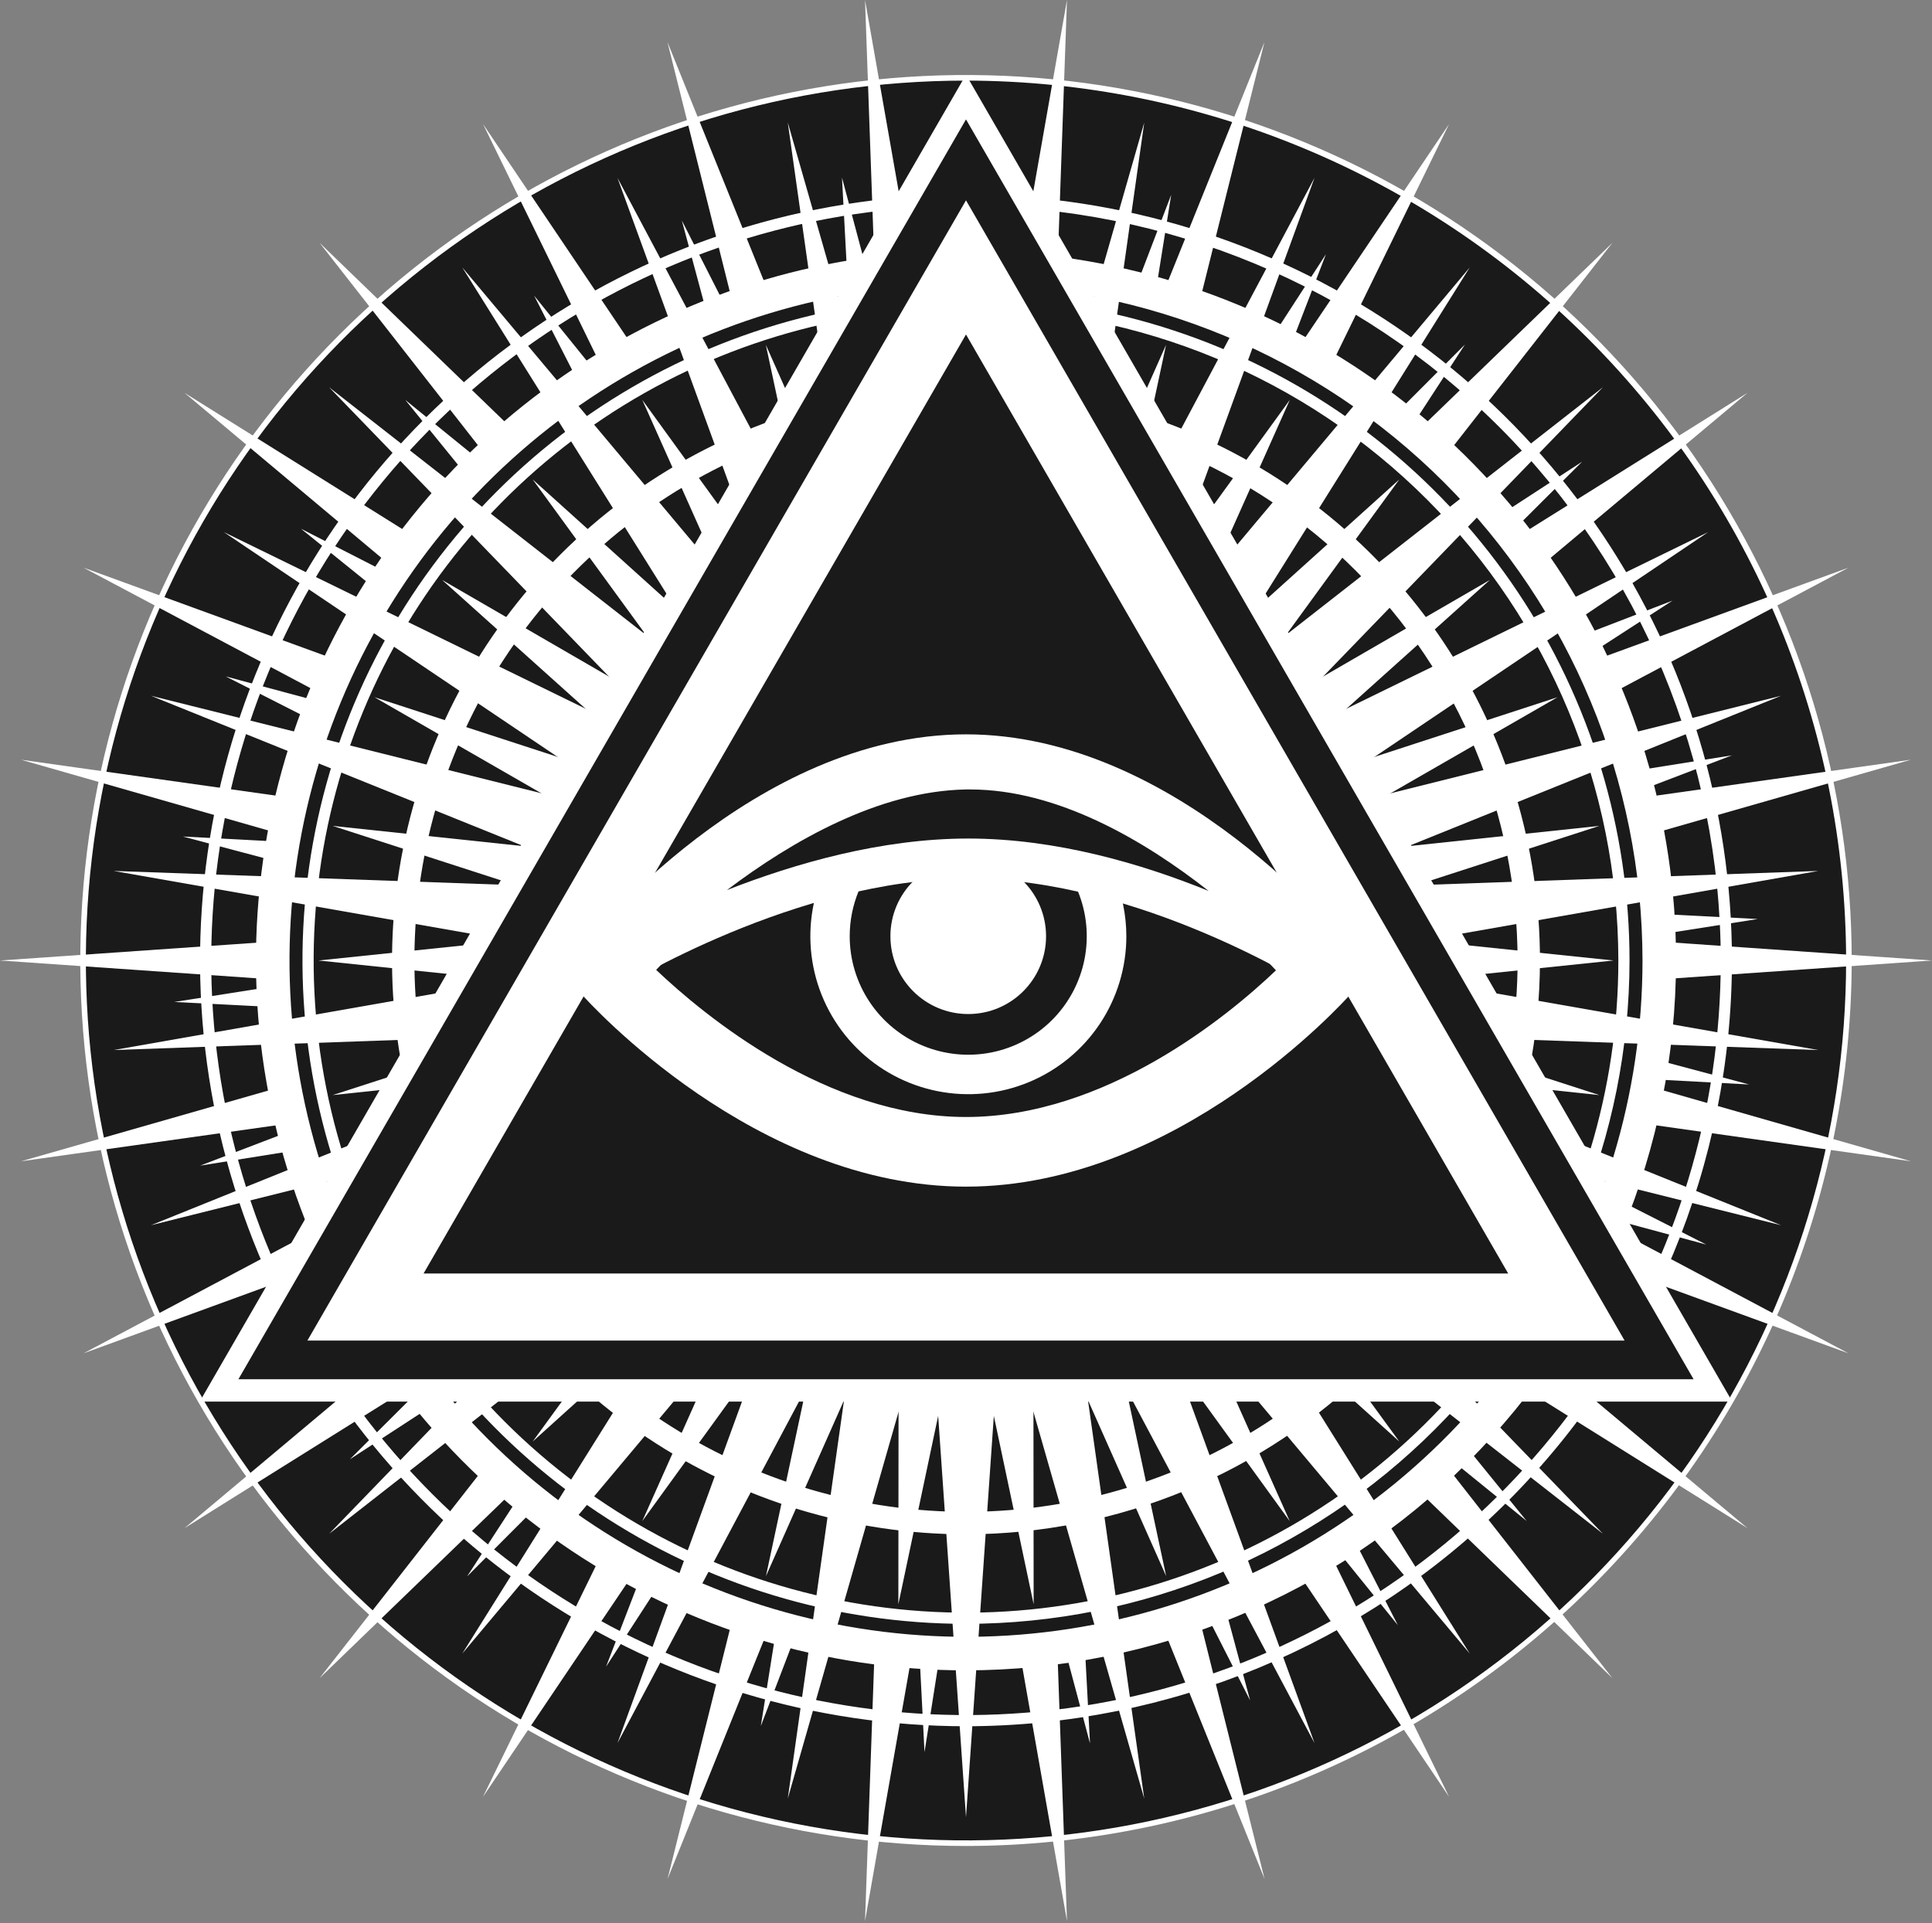 <svg width="466" height="464" viewBox="0 0 466 464" fill="none" xmlns="http://www.w3.org/2000/svg">
<rect x="0" y="0" width="466" height="464" fill="#808080" stroke="none"/>
<path d="M233 444.693C350.615 444.693 445.961 349.347 445.961 231.732C445.961 114.117 350.615 18.771 233 18.771C115.385 18.771 20.039 114.117 20.039 231.732C20.039 349.347 115.385 444.693 233 444.693Z" fill="#1A1A1A"/>
<path d="M233 445.367C190.747 445.367 149.443 432.838 114.311 409.363C79.178 385.889 51.796 352.524 35.627 313.487C19.457 274.45 15.227 231.495 23.47 190.054C31.713 148.613 52.06 110.547 81.937 80.669C111.814 50.792 149.881 30.445 191.322 22.202C232.763 13.959 275.718 18.19 314.754 34.359C353.791 50.529 387.156 77.911 410.631 113.043C434.105 148.175 446.635 189.479 446.635 231.732C446.571 288.372 424.042 342.674 383.992 382.724C343.941 422.775 289.64 445.303 233 445.367V445.367ZM233 19.446C191.014 19.446 149.97 31.896 115.06 55.222C80.15 78.549 52.94 111.703 36.873 150.494C20.805 189.284 16.601 231.968 24.792 273.147C32.983 314.327 53.202 352.153 82.891 381.841C112.579 411.53 150.405 431.749 191.585 439.94C232.764 448.131 275.448 443.927 314.238 427.859C353.029 411.792 386.183 384.583 409.51 349.672C432.836 314.762 445.286 273.719 445.286 231.732C445.222 175.45 422.836 121.492 383.038 81.694C343.241 41.897 289.282 19.51 233 19.446V19.446Z" fill="white"/>
<path d="M233 415.133C334.289 415.133 416.401 333.022 416.401 231.732C416.401 130.443 334.289 48.331 233 48.331C131.71 48.331 49.599 130.443 49.599 231.732C49.599 333.022 131.71 415.133 233 415.133Z" fill="#1A1A1A"/>
<path d="M233 416.482C196.46 416.482 160.741 405.646 130.359 385.346C99.977 365.045 76.297 336.191 62.314 302.433C48.331 268.674 44.672 231.527 51.801 195.69C58.929 159.852 76.525 126.933 102.363 101.095C128.2 75.257 161.119 57.661 196.957 50.533C232.795 43.404 269.942 47.063 303.701 61.046C337.459 75.029 366.313 98.709 386.614 129.091C406.914 159.473 417.749 195.192 417.749 231.732C417.692 280.713 398.209 327.672 363.575 362.307C328.94 396.942 281.981 416.425 233 416.482V416.482ZM233 49.68C196.994 49.68 161.796 60.357 131.857 80.361C101.919 100.366 78.585 128.798 64.806 162.064C51.027 195.33 47.421 231.934 54.446 267.249C61.47 302.564 78.809 335.002 104.27 360.463C129.73 385.923 162.169 403.262 197.483 410.287C232.798 417.311 269.403 413.706 302.668 399.927C335.934 386.148 364.367 362.814 384.371 332.875C404.375 302.937 415.052 267.739 415.052 231.732C414.995 183.467 395.797 137.194 361.667 103.065C327.538 68.936 281.266 49.737 233 49.68V49.68Z" fill="white"/>
<path d="M227.983 136.256L243.006 40.752L247.969 137.281L282.491 47.01L267.253 142.459L319.819 61.331L285.08 151.548L353.343 83.123L300.615 164.116L381.609 111.389L313.184 179.652L403.401 144.913L322.246 197.452L417.722 182.241L327.451 216.763L423.979 221.726L328.476 236.722L421.876 261.643L325.375 256.464L411.546 300.265L318.2 275.128L393.395 335.893L307.304 291.904L368.231 366.963L293.172 306.036L337.161 392.1L276.423 316.933L301.532 410.251L257.759 324.08L262.91 420.608L238.016 327.208L222.994 422.712L218.031 326.157L183.509 416.427L198.72 321.005L146.181 402.106L180.919 311.916L112.657 380.341L165.384 299.321L84.391 352.075L152.816 283.812L62.599 318.551L143.754 265.985L48.278 281.223L138.548 246.701L42.047 241.738L137.524 226.716L44.124 201.822L140.625 206.973L54.454 163.199L147.799 188.309L72.605 127.571L158.696 171.56L97.769 96.501L172.828 157.428L128.839 71.337L189.577 146.532L164.467 53.213L208.241 139.357L203.089 42.856L227.983 136.256Z" fill="white"/>
<path d="M213.635 140.571L208.645 0L233 138.522L257.355 0L252.392 140.571L304.985 10.141L270.921 146.586L349.513 29.938L287.778 156.322L388.918 58.58L302.261 169.376L421.498 94.775L313.723 185.127L445.853 136.957L321.653 202.928L460.903 183.293L325.671 221.996L466 231.732L325.698 241.469L460.903 280.172L321.626 260.537L445.853 326.507L313.723 278.338L421.498 368.69L302.261 294.089L388.918 404.884L287.778 307.142L349.513 433.5L270.921 316.879L305.012 453.324L252.365 322.893L257.355 463.465L233 324.943L208.645 463.465L213.608 322.893L161.015 453.324L195.079 316.879L116.487 433.527L178.222 307.142L77.082 404.884L163.739 294.089L44.502 368.69L152.277 278.311L20.147 326.507L144.347 260.537L5.097 280.172L140.302 241.469L0 231.732L140.302 221.996L5.07 183.293L144.374 202.928L20.147 136.957L152.277 185.127L44.502 94.775L163.739 169.376L77.082 58.58L178.222 156.322L116.513 29.938L195.079 146.586L160.988 10.141L213.635 140.571Z" fill="white"/>
<path d="M233 398.951C325.352 398.951 400.218 324.084 400.218 231.732C400.218 139.38 325.352 64.514 233 64.514C140.648 64.514 65.782 139.38 65.782 231.732C65.782 324.084 140.648 398.951 233 398.951Z" fill="#1A1A1A"/>
<path d="M233 402.996C199.127 402.996 166.015 392.952 137.851 374.133C109.687 355.314 87.735 328.567 74.773 297.272C61.81 265.978 58.419 231.542 65.027 198.32C71.635 165.098 87.947 134.582 111.898 110.63C135.85 86.679 166.366 70.367 199.588 63.759C232.81 57.151 267.246 60.542 298.54 73.505C329.835 86.468 356.582 108.419 375.401 136.583C394.22 164.747 404.264 197.86 404.264 231.732C404.214 277.139 386.154 320.672 354.047 352.779C321.94 384.887 278.407 402.946 233 402.996V402.996ZM233 68.56C200.728 68.56 169.18 78.129 142.346 96.059C115.513 113.989 94.598 139.473 82.248 169.289C69.898 199.105 66.667 231.913 72.963 263.566C79.259 295.218 94.799 324.293 117.62 347.113C140.44 369.933 169.514 385.474 201.167 391.77C232.819 398.066 265.628 394.835 295.444 382.484C325.26 370.134 350.744 349.22 368.673 322.386C386.603 295.553 396.173 264.005 396.173 231.732C396.123 188.472 378.916 146.997 348.326 116.407C317.736 85.817 276.261 68.609 233 68.56V68.56Z" fill="white"/>
<path d="M233 390.428C320.645 390.428 391.696 319.377 391.696 231.732C391.696 144.087 320.645 73.036 233 73.036C145.355 73.036 74.304 144.087 74.304 231.732C74.304 319.377 145.355 390.428 233 390.428Z" fill="#1A1A1A"/>
<path d="M233 391.776C201.346 391.776 170.403 382.39 144.084 364.804C117.765 347.218 97.252 322.223 85.138 292.978C73.025 263.734 69.856 231.555 76.031 200.509C82.206 169.463 97.449 140.946 119.832 118.564C142.214 96.181 170.731 80.938 201.777 74.763C232.822 68.588 265.002 71.757 294.246 83.871C323.49 95.984 348.486 116.497 366.072 142.816C383.658 169.135 393.044 200.078 393.044 231.732C392.994 274.163 376.116 314.842 346.113 344.845C316.11 374.849 275.431 391.726 233 391.776V391.776ZM233 74.385C201.88 74.385 171.458 83.613 145.582 100.903C119.707 118.192 99.539 142.766 87.63 171.518C75.721 200.269 72.605 231.907 78.676 262.429C84.747 292.951 99.733 320.988 121.739 342.993C143.744 364.999 171.781 379.985 202.303 386.056C232.825 392.127 264.463 389.011 293.214 377.102C321.965 365.193 346.54 345.025 363.829 319.149C381.119 293.274 390.347 262.852 390.347 231.732C390.297 190.016 373.703 150.023 344.206 120.526C314.708 91.028 274.716 74.435 233 74.385V74.385Z" fill="white"/>
<path d="M233 367.475C307.969 367.475 368.744 306.701 368.744 231.732C368.744 156.763 307.969 95.988 233 95.988C158.031 95.988 97.257 156.763 97.257 231.732C97.257 306.701 158.031 367.475 233 367.475Z" fill="#1A1A1A"/>
<path d="M233 370.173C205.619 370.173 178.853 362.053 156.086 346.841C133.32 331.629 115.576 310.008 105.097 284.711C94.619 259.414 91.878 231.578 97.219 204.724C102.561 177.869 115.746 153.201 135.108 133.84C154.469 114.478 179.137 101.293 205.992 95.951C232.846 90.61 260.682 93.351 285.979 103.829C311.276 114.308 332.897 132.052 348.109 154.818C363.321 177.585 371.441 204.351 371.441 231.732C371.398 268.436 356.798 303.624 330.845 329.577C304.892 355.53 269.704 370.13 233 370.173V370.173ZM233 98.659C206.687 98.659 180.965 106.461 159.086 121.079C137.207 135.697 120.154 156.475 110.084 180.784C100.013 205.094 97.376 231.843 102.508 257.651C107.639 283.459 120.308 307.166 138.912 325.774C157.517 344.382 181.221 357.055 207.027 362.192C232.834 367.328 259.584 364.698 283.896 354.632C308.207 344.566 328.988 327.517 343.611 305.641C358.234 283.766 366.041 258.045 366.046 231.732C366.004 196.459 351.973 162.643 327.031 137.701C302.089 112.759 268.273 98.728 233 98.686V98.659Z" fill="white"/>
<path d="M224.37 149.499L233 25.029L241.631 149.499L275.992 29.56L258.541 153.086L317.068 42.884L274.346 160.125L354.503 64.514L288.317 170.293L386.625 93.427L299.888 183.131L412.005 128.381L308.545 198.1L429.59 167.866L313.885 214.552L438.571 210.129L315.692 231.733L438.571 253.336L313.885 248.913L429.59 295.599L308.518 265.365L412.005 335.084L299.888 280.334L386.625 370.038L288.317 293.172L354.503 398.951L274.346 303.34L317.068 420.555L258.541 310.379L275.992 433.932L241.631 313.966L233 438.436L224.37 313.966L190.009 433.932L207.459 310.379L148.933 420.555L191.654 303.34L111.497 398.951L177.683 293.172L79.402 370.038L166.113 280.334L53.996 335.084L157.455 265.365L36.411 295.599L152.115 248.913L27.429 253.336L150.308 231.733L27.429 210.129L152.115 214.552L36.411 167.866L157.482 198.1L53.996 128.381L166.113 183.131L79.375 93.427L177.683 170.293L111.497 64.514L191.654 160.125L148.933 42.911L207.459 153.086L190.009 29.533L224.37 149.499Z" fill="white"/>
<path d="M233 153.652L249.317 76.407L249.236 155.351L281.251 83.204L264.772 160.394L311.107 96.474L278.904 168.539L337.512 115.677L291.041 179.49L359.358 139.923L300.616 192.678L375.675 168.216L307.25 207.593L385.762 199.259L310.676 223.56L389.187 231.732L310.649 239.904L385.762 264.205L307.277 255.871L375.675 295.248L300.643 270.785L359.358 323.54L291.041 284.001L337.512 347.787L278.904 294.897L311.08 366.99L264.772 303.069L281.278 380.26L249.236 308.113L249.317 387.056L233 309.812L216.683 387.056L216.764 308.113L184.749 380.26L201.229 303.069L154.92 366.99L187.096 294.897L128.489 347.787L174.959 283.974L106.642 323.54L165.384 270.785L90.325 295.248L158.75 255.871L80.238 264.205L155.324 239.904L76.813 231.732L155.324 223.56L80.238 199.259L158.723 207.593L90.325 168.216L165.384 192.678L106.642 139.923L174.959 179.49L128.489 115.677L187.096 168.539L154.92 96.474L201.229 160.394L184.722 83.204L216.764 155.351L216.683 76.407L233 153.652Z" fill="white"/>
<path d="M52.836 335.462L233 23.41L413.164 335.462H52.836Z" fill="#1A1A1A"/>
<path d="M417.83 338.159H48.17L233 18.016L417.83 338.159ZM57.502 332.764H408.498L233 28.804L57.502 332.764Z" fill="white"/>
<path d="M88.168 315.395L233 64.514L377.833 315.395H88.168Z" fill="#1A1A1A"/>
<path d="M391.857 323.433H74.142L233 48.331L391.857 323.433ZM102.165 307.25H363.781L233 80.696L102.165 307.25Z" fill="white"/>
<path d="M233 286.294C182.106 286.294 142.055 241.846 140.356 239.958L135.636 234.564L140.059 229.035C141.731 226.958 181.756 177.17 233 177.17C284.244 177.17 324.269 226.958 325.941 229.035L330.364 234.591L325.644 239.985C323.945 241.846 283.894 286.294 233 286.294ZM158.264 233.998C169.862 245.002 199.395 269.491 233 269.491C266.606 269.491 296.138 245.218 307.763 234.106C296.354 221.834 266.686 193.973 233 193.973C199.314 193.973 169.646 221.834 158.264 233.998Z" fill="white"/>
<path d="M233.539 197.29C239.194 197.29 244.721 198.967 249.423 202.109C254.124 205.25 257.788 209.715 259.952 214.939C262.116 220.163 262.682 225.911 261.579 231.457C260.476 237.003 257.753 242.097 253.755 246.095C249.757 250.093 244.663 252.816 239.117 253.919C233.571 255.022 227.823 254.456 222.599 252.292C217.375 250.128 212.91 246.464 209.769 241.763C206.627 237.061 204.95 231.534 204.95 225.879C204.95 218.297 207.963 211.025 213.324 205.664C218.685 200.302 225.957 197.29 233.539 197.29V197.29ZM233.539 187.77C226.003 187.775 218.638 190.015 212.374 194.206C206.111 198.396 201.23 204.35 198.35 211.314C195.47 218.278 194.719 225.94 196.192 233.331C197.666 240.722 201.298 247.509 206.628 252.836C211.959 258.164 218.75 261.79 226.142 263.259C233.533 264.727 241.195 263.971 248.157 261.086C255.119 258.2 261.069 253.316 265.255 247.049C269.442 240.783 271.676 233.416 271.676 225.879C271.662 215.772 267.638 206.083 260.489 198.938C253.339 191.793 243.647 187.777 233.539 187.77V187.77Z" fill="white"/>
<path d="M233.539 244.651C243.907 244.651 252.311 236.247 252.311 225.88C252.311 215.512 243.907 207.108 233.539 207.108C223.172 207.108 214.768 215.512 214.768 225.88C214.768 236.247 223.172 244.651 233.539 244.651Z" fill="white"/>
<path d="M319.306 234.429C319.306 234.429 277.016 207.215 233.539 207.215C190.063 207.215 146.694 234.429 146.694 234.429C146.694 234.429 188.984 186.529 233 185.72C277.016 184.911 319.306 234.429 319.306 234.429Z" fill="#1A1A1A"/>
<path d="M149.256 238.448L143.08 231.166C144.833 229.036 187.15 181.648 233 180.812H234.133C279.498 180.812 321.329 229.17 323.136 231.22L316.609 238.394C316.205 238.125 274.967 211.963 233.459 211.963C191.951 211.963 149.661 238.179 149.256 238.448ZM233.54 202.308C254.766 202.308 275.479 208.43 291.527 214.957C276.153 202.874 255.17 190.468 234.052 190.468H233C211.909 190.845 190.899 202.982 175.337 214.741C191.654 208.349 212.475 202.308 233.54 202.308V202.308Z" fill="white"/>
</svg>
